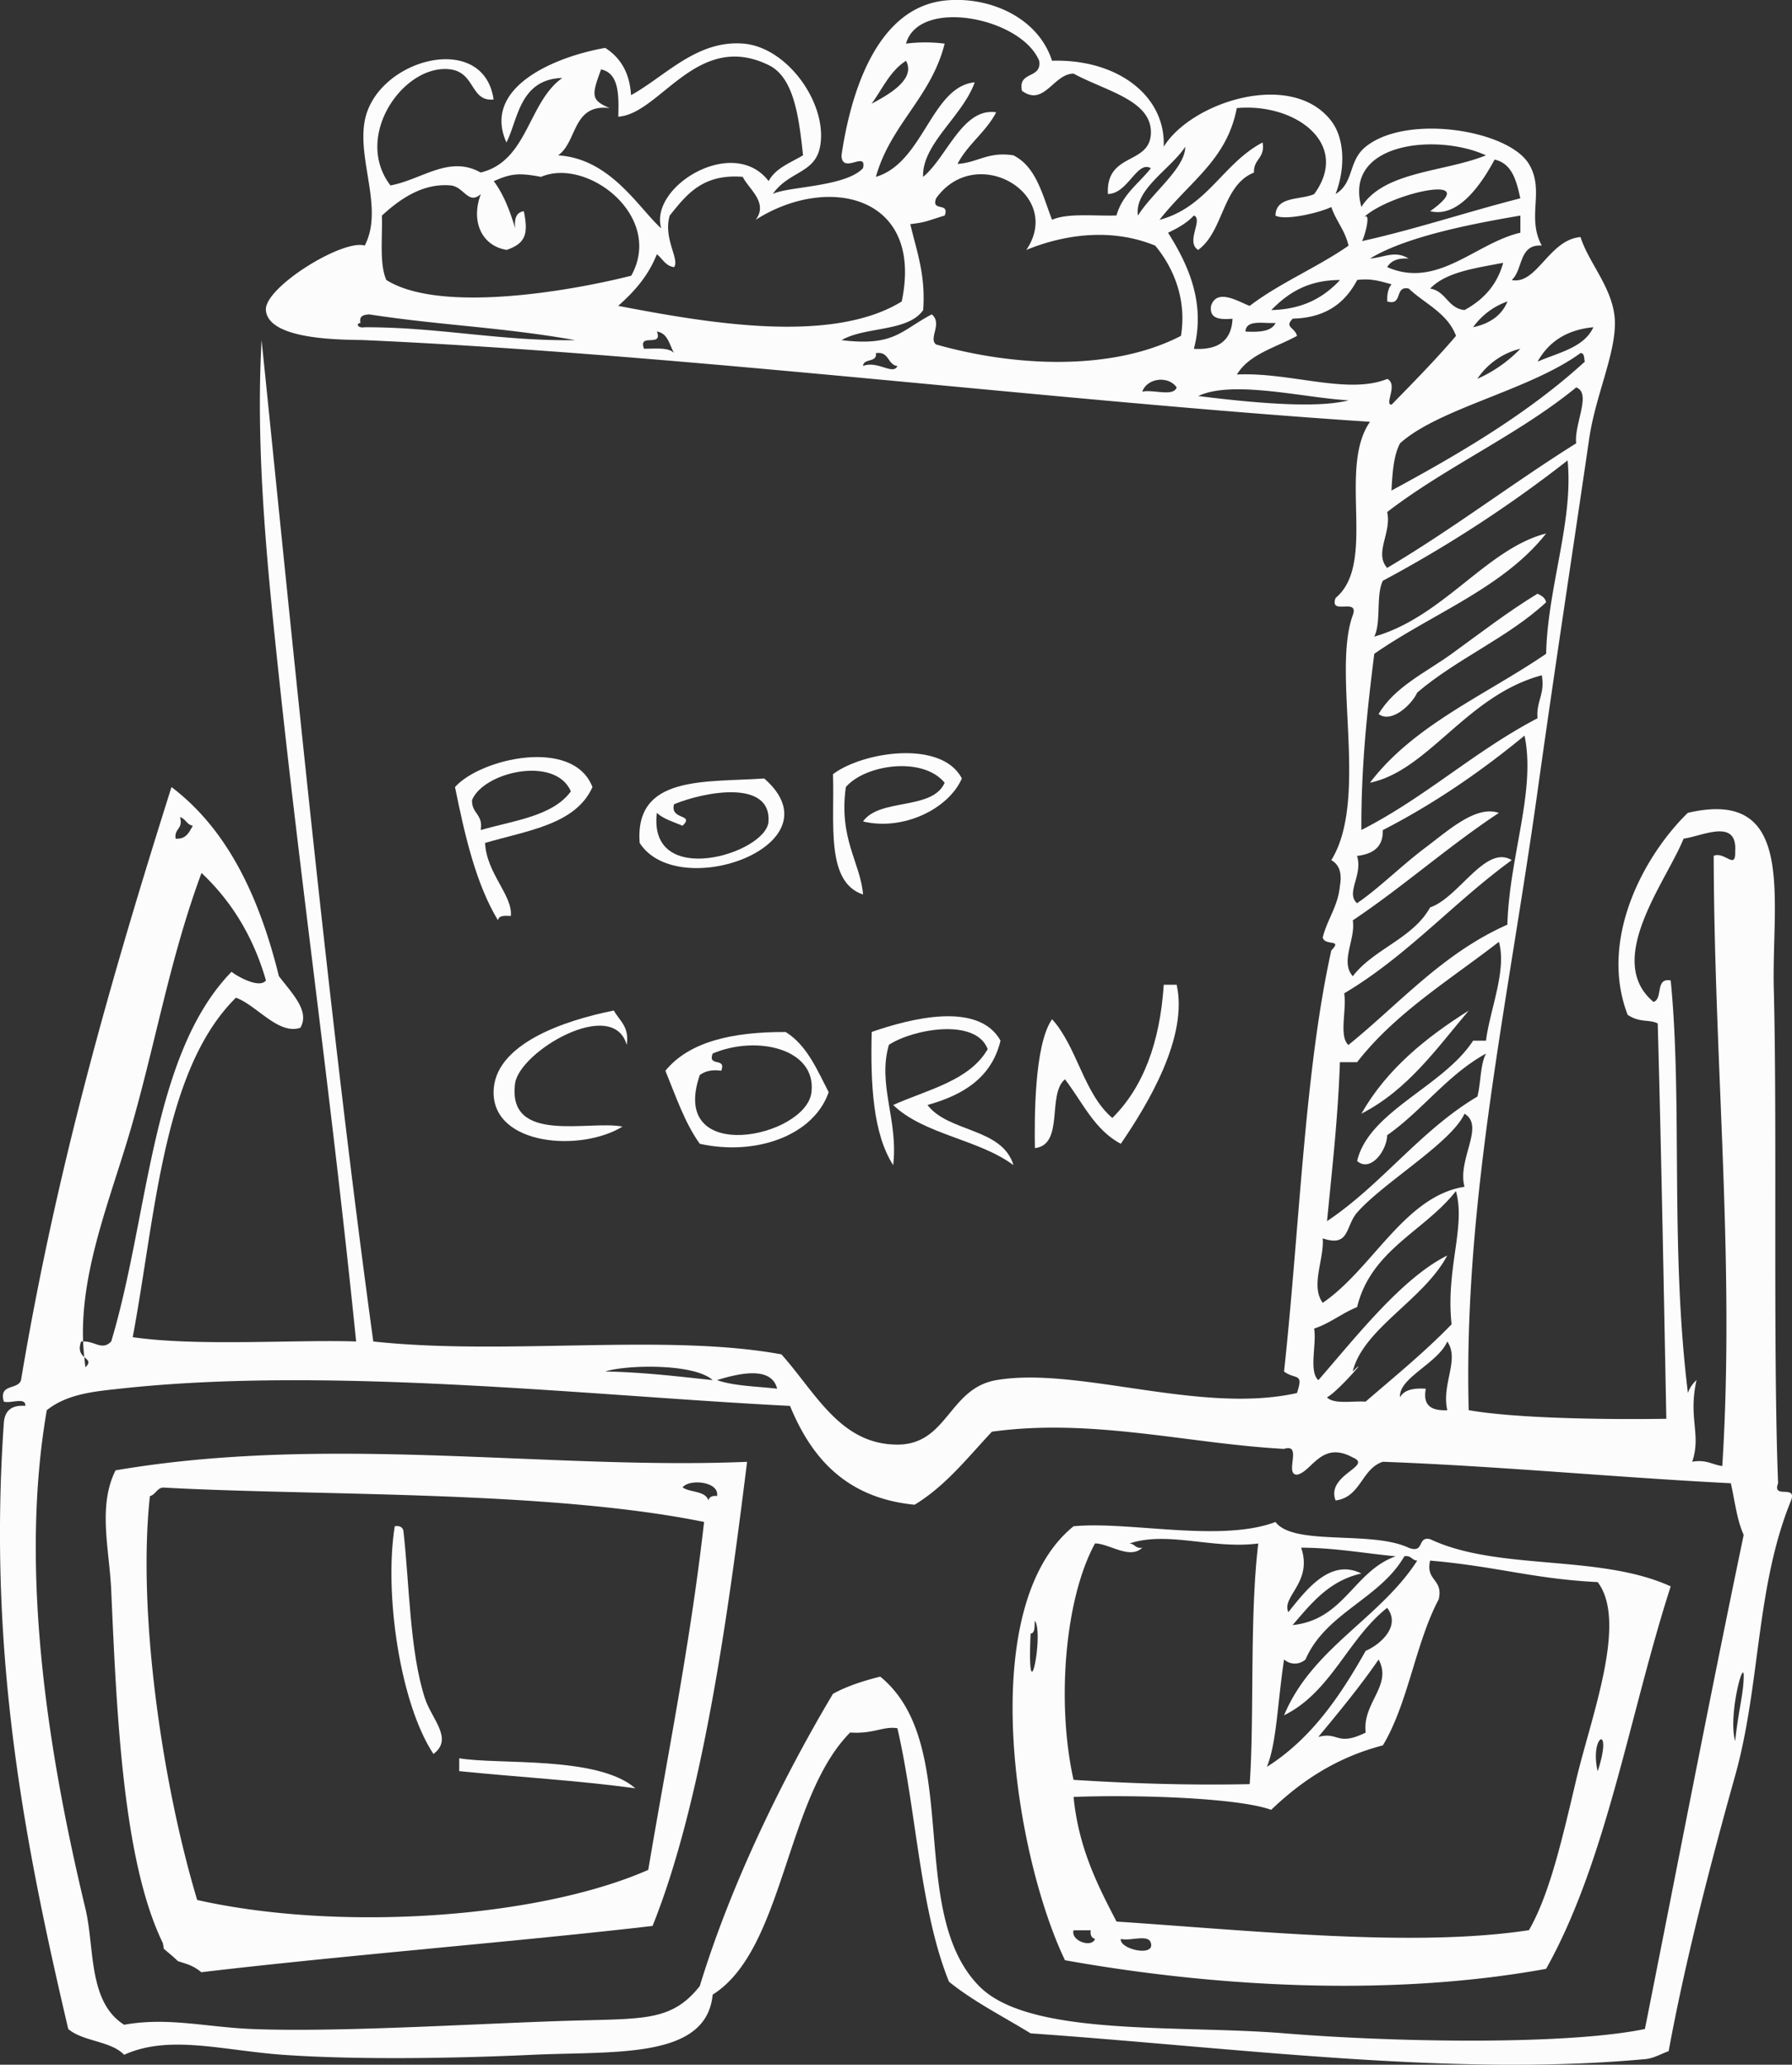 <svg xmlns="http://www.w3.org/2000/svg" width="937.64" height="1080" viewBox="0 0 937.64 1080"><rect x="0" y="0" width="937.64" height="1080" fill="#333333" stroke="none"/><g id="Слой_2" data-name="Слой 2"><g id="set02_10568886"><g id="set02_10568886-2" data-name="set02_10568886"><path d="M804.49 310.55c2 1 4 2 4.49 4.49-19.82 18.4-46.83 29.61-67.43 47.21-2.82 6.26-13.5 16.36-20.23 11.24 8.5-14.36 24.74-21.72 38.21-31.47C774.43 331.24 788.93 320 804.49 310.55z" fill="#fcfcfc" fill-rule="evenodd"/><path d="M503.28 407.21c-7.1 16.15-30.94 27.49-51.71 22.48 8.63-12.36 36.31-5.65 42.71-20.24-11.49-14-41.68-9.51-51.7 2.25-3.79 27.21 7.66 39.51 9 56.2-19.74-6.48-14.81-37.63-15.73-62.94C451.28 393.22 492.74 386.77 503.28 407.21z" fill="#fcfcfc" fill-rule="evenodd"/><path d="M310 411.7c-8.8 19.68-34.21 22.74-56.2 29.23.79 16 14.54 27.44 13.49 38.21-3.19-.2-6.36-.37-6.74 2.25-11.57-19.16-17.28-44.17-22.48-69.69C251.43 396.72 299.93 385.56 310 411.7zm-63 6.75c-.37 7.11 6 7.51 4.5 15.73 17.47-5 37.71-7.24 47.2-20.23C290.63 395.17 253.17 403.68 247 418.45z" fill="#fcfcfc" fill-rule="evenodd"/><path d="M399.87 407.21c39.8 34.7-44.92 65.19-65.18 33.72C332 405.25 369.05 409.35 399.87 407.21zm2.25 22.48c1.35-22.07-33.46-15.61-49.45-9-2.23 8.44 11 4.9 4.49 11.24-4.72-2-10-3.49-13.48-6.74C338.9 465.32 401.09 446.53 402.12 429.69z" fill="#fcfcfc" fill-rule="evenodd"/><path d="M608.92 515.11h6.75c6.07 27.21-14.72 62-29.22 83.17-13.79-7.2-20.09-21.88-29.22-33.72-9.47 7.77-.23 34.24-15.74 36-.21-14.87-.43-54 9-67.43C563.64 547.65 567 572 582 584.79 598.17 568.79 606.93 545.32 608.92 515.11z" fill="#fcfcfc" fill-rule="evenodd"/><path d="M321.2 528.59c2.86 5.38 8.21 8.28 6.74 18-7.18-25.49-56.27 3.41-58.44 20.23-4.14 32 39 19 56.2 22.48-21.71 13.39-67.58 10-67.44-18C258.39 546.22 295.06 533.78 321.2 528.59z" fill="#fcfcfc" fill-rule="evenodd"/><path d="M768.52 528.59c-16.83 19.88-31.9 41.53-56.2 53.95C725.67 559.17 746 542.79 768.52 528.59z" fill="#fcfcfc" fill-rule="evenodd"/><path d="M523.51 544.33C518.88 563.68 504 572.8 485.29 578c11 14.43 39.11 11.85 45 31.48-18-13.51-46.95-16-62.94-31.48 18.1-8.12 39.85-12.59 49.45-29.22-6.3-16.6-39.43-10.37-51.7-2.25-6.06 21 5 39.2 2.25 62.95-10.53-16.45-11.93-42-11.24-69.69C476.37 532.76 511.9 523.61 523.51 544.33z" fill="#fcfcfc" fill-rule="evenodd"/><path d="M206.56 798.33c2.61-.36 4 .5 4.5 2.25 3.2 28.11 3.27 63 11.24 87.67 3.57 11.09 15.13 21.29 4.49 29.22C209.26 891 200.91 833.27 206.56 798.33z" fill="#fcfcfc" fill-rule="evenodd"/><path d="M332.44 935.45c-29.6-4.12-61.55-5.89-92.16-9v-6.74C260.5 923.22 312.85 918.24 332.44 935.45z" fill="#fcfcfc" fill-rule="evenodd"/><path d="M930.37 775.85c-2.74-68.94-.44-188.24-2.25-258.5-1.21-47 12.2-105.49-45-92.16-22.87 22.27-46.7 66.07-31.47 105.65 6.58 4.32 11 2.2 15.73 4.49 1.89 67.13 3.27 144.64 4.5 206.81-35.29.53-80.12-.4-103.4-4.5C765.62 629.15 789 525 804.49 414c8.66-62.12 18.68-127.23 27-184.32 3.26-22.44 13.57-43.76 13.49-60.69-.08-17.34-13.5-30.79-18-45-16.58 1.44-22.8 25.12-36 22.48 6-5.26 3.57-18.91 15.73-18-8.16-15.09 1.75-28.65-6.74-42.7-10.74-17.78-63.88-26.4-85.42-9-9.27 7.49-5.92 18.84-15.73 24.72 5.37-14 4.58-29.32-2.25-38.21-20.74-27-73.32-9.9-87.67 13.49 1.11-26.75-24.34-46-58.44-45-7.55-23.4-34-33.92-56.2-31.47-37.2 4.1-49.74 52.18-53.95 80.92.2 10.39 13.41-2.73 11.24 6.75-9.16 9.87-39.48 9.54-47.2 13.48 8.52-12.1 22.05-10.62 24.73-24.72 4.19-22-16.83-52.25-40.46-53.95-24.3-1.75-40.57 17.18-58.45 27-.69-12-5.73-19.74-13.49-24.73-26.27 4.57-64.65 20.6-51.7 49.46 6-11.45 6.71-33.12 29.23-33.72-18 12.72-18 43.49-42.71 49.45C235 81 221 93.86 204.31 97c-19.84-25.91 7.25-64 31.47-60.7 12.93 1.79 10.4 17 22.48 15.74-5.17-36.25-61.43-21.21-67.43 11.24-3.86 20.8 10 46.12.0 65.18-11.51-3.53-52.53 21.88-51.71 33.72 1.15 16.5 43.58 15.38 51.71 15.74 166.64 7.42 360.95 31.87 526 42.71-17.09 24.61 3.84 74-18 92.16-3.49 9.48 12.48-.49 9 9-11.06 30.24 8.59 96.1-11.24 128.13 3.82 2.18 5.78 6.21 4.5 13.48-1.07 10.92-6.61 17.38-9 27 1.21 4.63 10.64.54 4.5 6.74-14 63-16.61 145.34-24.73 220.29 6.1 4.49 10.39.3 6.75 11.24-50.56 11.35-114.82-14.1-157.35-6.74-24.88 4.3-25.44 33.74-51.7 33.71-29.94.0-42.7-27.12-60.69-47.2-60.92-11.16-144.27.77-213.55-6.74-23.13-168.59-42-363.18-58.44-523.75-3.25 57.33 2.94 118.38 9 175.33 12 113.06 27.67 222.13 40.46 348.42-30.29-1.08-83.15 2.69-116.89-2.25 12-64.06 15.84-139.88 54-177.58 11 4.06 22.28 19.63 33.72 15.73 5.1-8.78-4.44-18-11.24-27-10.26-41.45-26.79-76.62-56.2-98.91C58.59 510.25 29.55 610.83 11 721.91c-1.52 5.22-11.8 1.69-9 11.23 3.26 1.24 11.61-2.62 11.24 2.25-7.33-.58-10.82 2.67-11.24 9-8.43 121.51 11 220.09 33.71 316.95 7.66 6.58 22.3 6.17 29.23 13.49 23.6-10.74 51.59-2.26 83.16.0 36.39 2.6 88 2 130.38.0 43.2-2 91.18 2.48 94.41-31.47 37.42-23.5 37.92-102.78 71.93-137.12 12.18.87 17.3-3.41 24.73-2.25 10 43.19 11.68 94.72 27 132.62 12.85 10.38 28.31 18.15 42.71 27 107.69 7.53 220.86 22.83 321.44 13.48a.87.87.0 0 1 .1.08 2.74 2.74.0 0 1 .51-.15c4-.44 7.74-2.59 11.46-4 .11.0.2.0.31.0 8.45-46.09 21.33-96 34.83-144.28 13.34-47.7 10.67-98.32 29.22-143.86C940.41 776.29 927.06 784.41 930.37 775.85zM865.18 524.09c-26.18-21.9 6.86-63.18 15.73-85.41 9.72-1.27 28.27-11 27 6.74.32 9.93-5.51-.21-11.24 2.25.27 110.06 11.2 212.79 4.49 319.19-5.27-.71-8.43-3.55-15.73-2.25 4.84-14.3-2.21-22.57 2.25-42.7a15.82 15.82.0 0 0-4.5 6.74c-9.41-76.53-2.74-151.76-9-215.79C865.85 511.28 870.29 522.47 865.18 524.09zM824.72 231.88c-33.62 21.07-64.57 44.83-98.91 65.18-6.94-7.82 2.47-18.42.0-29.22 30.92-23.78 68.84-40.56 98.91-65.19C832.93 205.63 823.55 221.86 824.72 231.88zm9-60.7c-5 10.75-18.26 13.21-29.22 18C810.17 179.11 819.32 172.53 833.71 171.18zM827 184.67c2.18.06 1.74 2.75 2.24 4.5C799.88 216 764.55 236.89 728.06 256.6c.53-9.21 1.1-18.38 4.5-24.72C752.9 213.54 800.36 204.12 827 184.67zm-60.69-22.48c-8.84-.91-9.61-9.88-18-11.24 8.46-8.77 23.79-10.67 38.21-13.48C783.29 149.24 776 156.91 766.28 162.19zm22.47-4.49c-3.08 7.4-9.37 11.6-18 13.48A37 37 0 0 1 788.75 157.7zm6.74 24.72A71.4 71.4.0 0 1 773 198.16 37.82 37.82.0 0 1 795.49 182.42zm0-60.69c-23.4 5.35-43.27 29.57-69.68 18q2.87-5 11.24-4.49c-7.29-4.34-12.24-.7-20.23.0 20-12.21 57.58-18.83 78.67-22.48zm0-18c-28 7.14-54.18 16-82.91 22.41 1.22-1.41 5.35-16.4.79-12.28 13.08-12.74 63.82-23.95 34.92-3.39 15 3.7 27.14-14.79 33.72-27C791.21 85.56 793.46 94.54 795.49 103.75zm-18-22.48c-21.86 8.86-53.3 8.14-65.19 27C702.89 74.28 752.33 69.62 777.51 81.27zM620.16 76.78c0 11.27-17.62 24.31-24.72 36C593.22 99.25 612.78 88.15 620.16 76.78zm-76.42-45c1.5 9.74-11.31 5.17-9 15.73 11.56 8.48 16.45-8.95 27-9C578.65 47.7 603 52.47 602.18 70c-.8 16.38-23.59 9.7-22.48 31.47 10.48-.08 15.18-17.7 22.48-13.48-6.28 8-14.87 13.6-18 24.72-11.61.38-25.37-1.39-33.72 2.25-5-13-8.24-27.72-20.23-33.72-13.31-2.07-18.63 3.85-29.22 4.5 5.37-10.36 14.85-16.62 20.23-27C503.58 56.12 495.43 82.4 483 92.51c-.68-17.2 20.73-31.7 27-49.45-22.71 2.18-26.73 42.08-51.7 49.45C466 65 487.19 51 494.28 22.83a79.64 79.64.0 0 0-20.23.0C480.82-1.36 534.37 9.12 543.74 31.82zm-69.69.0c5.46 10-10.16 18.25-18 22.48C461.74 46.48 465.77 37 474.05 31.82zM319 56.54c-9.83-4.19-9.54-6.57-4.49-20.23 9.28 1.95 9.35 13.13 9 24.73 21.92-1.43 41.23-45.25 78.67-27 13 6.35 15.76 26.07 18 47.2-6.58 3.92-14.35 6.64-18 13.49-18.48-24.17-62.65 2.86-56.2 24.72C334.43 109.24 319.56 82.92 292 81.27 302.18 74.24 299.35 54.17 319 56.54zm-119.13 56.2c9-8.3 21.26-17.13 36-15.73 6.91.65 9.18 10.42 15.74 4.49-5.41 14.23.4 27.09 13.48 29.22 10.11-3.47 11.38-8.52 9-20.23-3.95.54-5.12 3.87-4.49 9-2.79-9.2-6.09-17.88-11.24-24.72 9.12-4.07 13.23-4.42 24.73-2.25 24-10.38 64.52 20.5 47.2 51.7-35.15 8.84-100.84 19.37-128.13 2.25C198.42 138.11 200.2 124.35 199.82 112.74zm-9 58.44c-4 .64-4.62-2.12-2.25-2.24-.83-3.83 1.75-4.24 4.49-4.5 37 5.74 69.41 6.67 107.9 13.49C261.46 178.47 229.85 171.12 190.83 171.18zm146.11 11.24c-3.31-8.55 10-.44 6.74-9 5.83.91 6.49 7 9 11.24C349.77 181.57 342.91 182.45 336.94 182.42zM323.45 160c8.37-7.37 15.78-15.69 20.23-27 3 2.24 4.41 6.08 9 6.74 3.12-4-5.82-15.06-2.25-27 8.71-10.77 17-21.93 38.22-20.23 3 6.3 13.56 13.46 6.74 22.48 37.53-24 88.15-13 76.42 42.71C434.51 180.72 367.41 168.35 323.45 160zm128.12 31.47c.26-4.25 7.44-1.57 6.75-6.75 7.06-1.06 5.94 6.05 11.24 6.75C467.26 196.42 459.22 188.48 451.57 191.42zM597.68 204.9c2.56-7.3 13.71-8.45 18-2.25C614 207.72 603.06 203.53 597.68 204.9zm20.24-29.22c-35.37 18.37-86.24 16.4-128.13 4.5-4.13-3.18 3.52-10.92-2.25-15.74-16.46 8.66-19.53 16.82-47.21 13.49 12.29-7.2 34.74-4.23 42.71-15.74 1.37-18.59-3.49-31-6.74-44.95 8.54-1 8.53-1.64 18-4.5 2.78-7.27-7.27-1.72-4.49-9 20.9-29.23 67-2.28 47.2 27 17.22-7.08 42.69-12.39 67.44-2.25C614.3 140.34 621 157 617.92 175.68zm-6.75-53.95c5.09-2.41 9.89-5.1 13.49-9 5.1 1.88-4.48 13.81 2.25 18 13.45-9.77 12.6-33.85 29.22-40.46-.37-7.11 6-7.51 4.49-15.73-20.66 10.8-29 33.89-53.94 40.46 16.17-20.51 35.23-31.38 40.46-58.45 30.62-2.83 59.76 18.71 40.46 45-7.3 3.19-20 .94-20.23 11.24 5 2.68 22.57-1.33 29.22-4.5 2.45 7.29 7.23 12.25 9 20.23-16.35 11.38-36 19.49-51.7 31.48-5.19-1.76-17.09-9.7-20.23.0-1 7 4.8 7.18 11.24 6.74-.54 11.44-7.5 16.47-20.23 15.73C631.24 157.8 620.8 137 611.17 121.73zm54 40.46c8.57-8.67 18.76-15.7 36-15.73C692.79 155.4 682 161.82 665.12 162.19zm2.25 6.75c-2.17 4.57-8.64 4.85-15.74 4.49C652 167 661 169.32 667.37 168.94zm-40.46 38.21c18.17-8.55 55.5 1 78.67 2.25C688.58 213.89 654.06 210.53 626.91 207.15zm20.23-11.24c6.47-10.76 20.36-14.11 31.47-20.23-1.26-4.58-6.77-4.41-2.25-9 17.56-.43 27.52-8.45 33.72-20.23 7.72-1 12.6.88 18 2.25-1.75 2-2.42 5.07-2.25 9 8.39 2.39 3.56-8.43 11.24-6.75 8.45 8 20.23 12.74 24.73 24.73-10.7 12.53-22.23 24.22-33.72 36-4 0 3.58-10.6-2.25-13.48C705.11 206.65 674.8 194.5 647.14 195.91zM719.07 342c30-20.91 67.48-34.42 89.91-62.94C777.89 287 755.21 322.71 719.07 333c3.72-7.52.77-21.7 4.49-29.22a667 667 0 0 0 96.66-62.94c3.17 31.65-10.38 66-11.24 101.15-31.6 21.59-69.21 37.19-92.16 67.43 30.68-6.33 50.57-45.7 89.91-56.19 1.76 10-3 13.49-2.24 22.48-33 17.21-58.86 41.54-92.17 58.44C712.16 401.05 715.39 371.31 719.07 342zM703.33 519.6C736.25 500.07 760.6 472 791 449.92c-13.72-8.36-27.67 19.65-42.71 24.72-9.1 16.38-29.37 21.58-40.46 36-6.8-7.68 1.6-19.28.0-29.22 26.49-17.72 49.8-38.62 76.43-56.2-11.86-4.15-26.25 9-38.22 18-12.85 9.63-24.73 21.63-36 29.23-6.07-5.49 3.2-14.66.0-24.73 10.64-1.23 13.66-6.61 13.48-13.49 27.23-14 51.57-30.85 74.18-49.45 6 28.95-7.88 62.72-9 98.91-33.76 14.93-56.27 41.12-83.17 62.93C700.42 542 704.77 527.91 703.33 519.6zm-2.24 36h9c20-25.73 48.46-43 74.18-62.94 4.27 14.8-4.76 35.68-6.75 51.7h-6.74c-15.68 24.12-54.5 36.79-60.69 62.94 7 6.11 15.53-5.35 15.73-13.49 18.5-13 31.42-31.52 51.7-42.71-3.06 5.93-2.65 15.33-4.49 22.48-30.07 17.89-50 46-78.68 65.18C697 611.4 700.11 584.56 701.09 555.57zm-9 92.16c14.22 4.85 11.78-6.37 18-13.49 13.63-15.63 49.1-36.33 56.2-51.7 10.83 6.44-3.94 23.92.0 38.21-31.34 4.9-48.19 43-74.19 60.7C685.54 672.55 693 658.46 692.09 647.73zm-4.49 47.2c8.43-2.81 14.45-8 22.48-11.24 7.36-30.1 35.27-39.66 51.7-60.69 5.3 18.55-5.43 40.86-2.25 69.68-14 14.48-29.7 27.25-45 40.46-7-.45-16.5 1.52-20.23-2.24 5.34-2.56 23.47-23.49 13.49-13.49 5.34-22.39 37.29-37.63 49.45-60.69-23.55 11.68-47.55 42.35-67.43 65.19C684.69 717.32 689 703.24 687.6 694.93zm69.68 42.71c-7.79.3-13-1.94-11.24-11.24-6.46-.46-11.42.57-13.48 4.5-1-10.08 19.71-17.71 24.72-29.22C763.85 711.33 754.14 723.94 757.28 737.64zM406.62 726.4c-10.75-1.24-22.59-1.38-31.47-4.49C385.71 718.69 403.56 714.08 406.62 726.4zm-33.72-4.49c-18.31-1.92-36.31-4.16-56.2-4.5C327.34 713.91 363.1 713 372.9 721.91zM94.17 427.44c3 .79 3.53 4 6.74 4.49-2 3.29-3.36 7.13-9 6.75C91 433.26 96 433.79 94.17 427.44zM42.47 701.68c.36.0.69.0 1 0C42.09 663.06 58.83 624.61 69.44 587c12.63-44.7 19.89-86.88 36-130.38 15.43 14.53 27 32.93 33.71 56.2-3.11 4.4-14.58-1.75-18-4.5C79 551.67 77.93 636 58.2 701.68c-4.73 4.93-8.4-.11-14.7.0q.15 4.1.59 8.19c1.8 1.61 3.53 2.5.62 5.3-.27-1.76-.43-3.53-.62-5.3C42.45 708.4 40.76 706.35 42.47 701.68zM907.89 910.73c-3.78-13.56 4.65-44.29 4.49-33.72C912.24 886.14 909.74 893.9 907.89 910.73zm-47.21 150.6c-40 8.31-128.73 7.16-188.82 2.25-55.63-4.55-133.41 2-159.59-24.73-38.54-39.37-8.17-126.32-51.7-161.84-9 2.25-17.47 5-24.73 9-24.4 40.89-52.69 97.09-69.68 152.85-14 17.77-28.15 17.09-62.94 18-47.66 1.23-123.4 6.32-170.84 4.5-24.45-.94-44.38-6.38-67.43-2.25-19-12-15.35-40.34-20.24-60.69-17.66-73.63-35.43-173-20.23-260.75C35.16 729 50.05 727.79 62.7 726.4c110.22-12.1 248 3.89 350.66 9 11.36 27.61 29.71 48.22 65.19 51.7 16.32-9.91 27.76-24.69 40.46-38.21 52.4-7.25 102.94 6.31 152.85 9 9.92-3.17.0 13.45 6.75 13.49 7.77-1.34 12.64-18.08 29.22-9 10.89 4.52-14.14 9-9 22.48 13.27-1.72 13.45-16.52 24.72-20.24 62.09 2.35 120.76 8.12 182.08 11.24 2.1 9.14 3.17 19.31 6.74 27C894.51 888.35 877.85 975.1 860.68 1061.33z" fill="#fcfcfc" fill-rule="evenodd"/><path d="M411.11 539.83c11.09 6.9 16.36 19.61 22.48 31.47-7.77 22.58-37.9 33.51-67.43 27-7.85-10.89-12.56-24.91-18-38.22C360.65 544.82 383.27 539.71 411.11 539.83zM424.6 571.3c2.63-22.71-28.49-30-51.7-20.23-2.78 7.27 7.27 1.72 4.5 9-5.22-.72-8.63.36-11.24 2.25C349.61 610.14 421.85 595.06 424.6 571.3z" fill="#fcfcfc" fill-rule="evenodd"/><path d="M60.45 769.11c-9.39 18.91-3.21 41.06-2.25 62.94 2.92 66.28 6.32 141.89 27 184.32.2 1 .36 1.94.5 3h0c2.54 2.16 5.09 4.2 7.38 6.46 1.35.46 2.71.84 3.87 1.26a23.55 23.55.0 0 1 8.38 4.54c74.31-8.82 168.6-16.3 236.12-24.21 26.36-65.62 39.8-165.09 49.45-242.77C287.59 769 172.41 750 60.45 769.11zm278.73 209c-58.44 25.61-162.45 32.28-236 15.73C85.4 934.94 71.73 844.58 78.43 782.6c2.95-.8 3.54-4 6.75-4.5 80.16 4.49 200.92 1.28 283.22 18C361.25 859.37 349.32 917.87 339.18 978.16zm31.47-193.31c-1.64-5.11-9.5-4-13.49-6.75 3.36-4.65 19.45-3.11 18 4.5C372.53 782.23 371.15 783.1 370.65 784.85z" fill="#fcfcfc" fill-rule="evenodd"/><path d="M874.17 829.8c-21.55 66.86-33.45 143.39-65.19 200.06-77.6 14.16-168.37 10.4-251.75-4.5-26.24-54.72-47.47-184.91 4.49-227 28.74-2.81 76.95 8.65 105.65-2.24 9.59 12.72 50.16 4.3 69.68 13.48 8.5 3.26 4.32-6.17 11.24-4.49C783.89 821.89 836.71 812.72 874.17 829.8zM597.68 809.57c-6.51 6.36-17.21-2.16-24.72-2.24C557.1 836.27 552.75 890.86 561.72 931c29.57 1.89 60 2.92 92.16 2.24 2.5-35-.13-87.77 4.5-125.87-24.12 3.11-47.24-6.69-67.44.0C593.82 807.45 594.05 810.21 597.68 809.57zm76.43 33.72c9.3-11.58 21.87-28.34 38.21-20.23-17.09 3.89-26.24 15.71-36 27 27.11-2.86 31.85-28.08 53.95-36-16.46-1.53-31.54-4.43-49.46-4.5C687 827.71 670.43 835 674.11 843.29zm9 24.73a8.39 8.39.0 0 1-11.24.0c-3.58 23.94-3.88 43.66-9 56.19 23-14.49 38.22-36.71 51.7-60.69 6.93-2.89 18.81-12.56 11.24-22.48-20.56 16.15-29.34 44.09-53.95 56.2 14.81-35.4 50-50.39 69.69-80.92-2.88-.13-3.12-2.89-6.75-2.25C721.93 836.4 693.81 843.5 683.1 868zm69.69-31.48c-12.2 23-16 54.47-29.23 76.43-24.37 6.35-42.75 18.69-58.44 33.72-17.73-6.44-72.32-8-103.4-6.74 2.62 26.6 12.47 46 22.48 65.18 71.11 4.73 155.89 13.71 215.79 4.5 10.92-19 17.44-47.92 24.73-78.67 7.9-33.36 27-82.55 11.24-103.4-33.51-1.64-52.89-8.24-87.67-11.24C745.79 827.06 755.29 825.8 752.79 836.54zm-213.55 18c-2 45.2 7.12.12 2.25-6.75C541.14 850.43 541.87 854.17 539.24 854.53zm150.61 54c10.65-2.88 9.54 5.16 24.72-2.25-1.93-15.47 14.18-24.72 6.75-38.21C711.57 882.25 700.72 895.37 689.85 908.48zm146.11 18c8.36-25.57-4.42-18.81.0.0zm-263 87.66c-1.75-.49-2.62-1.88-2.25-4.49h-9C560.14 1015.21 571.33 1019.15 573 1014.12zm29.22 2.25c-1-5-11.08-.91-15.73-2.25C585.63 1019.62 604.37 1023.81 602.18 1016.37z" fill="#fcfcfc" fill-rule="evenodd"/></g></g></g></svg>